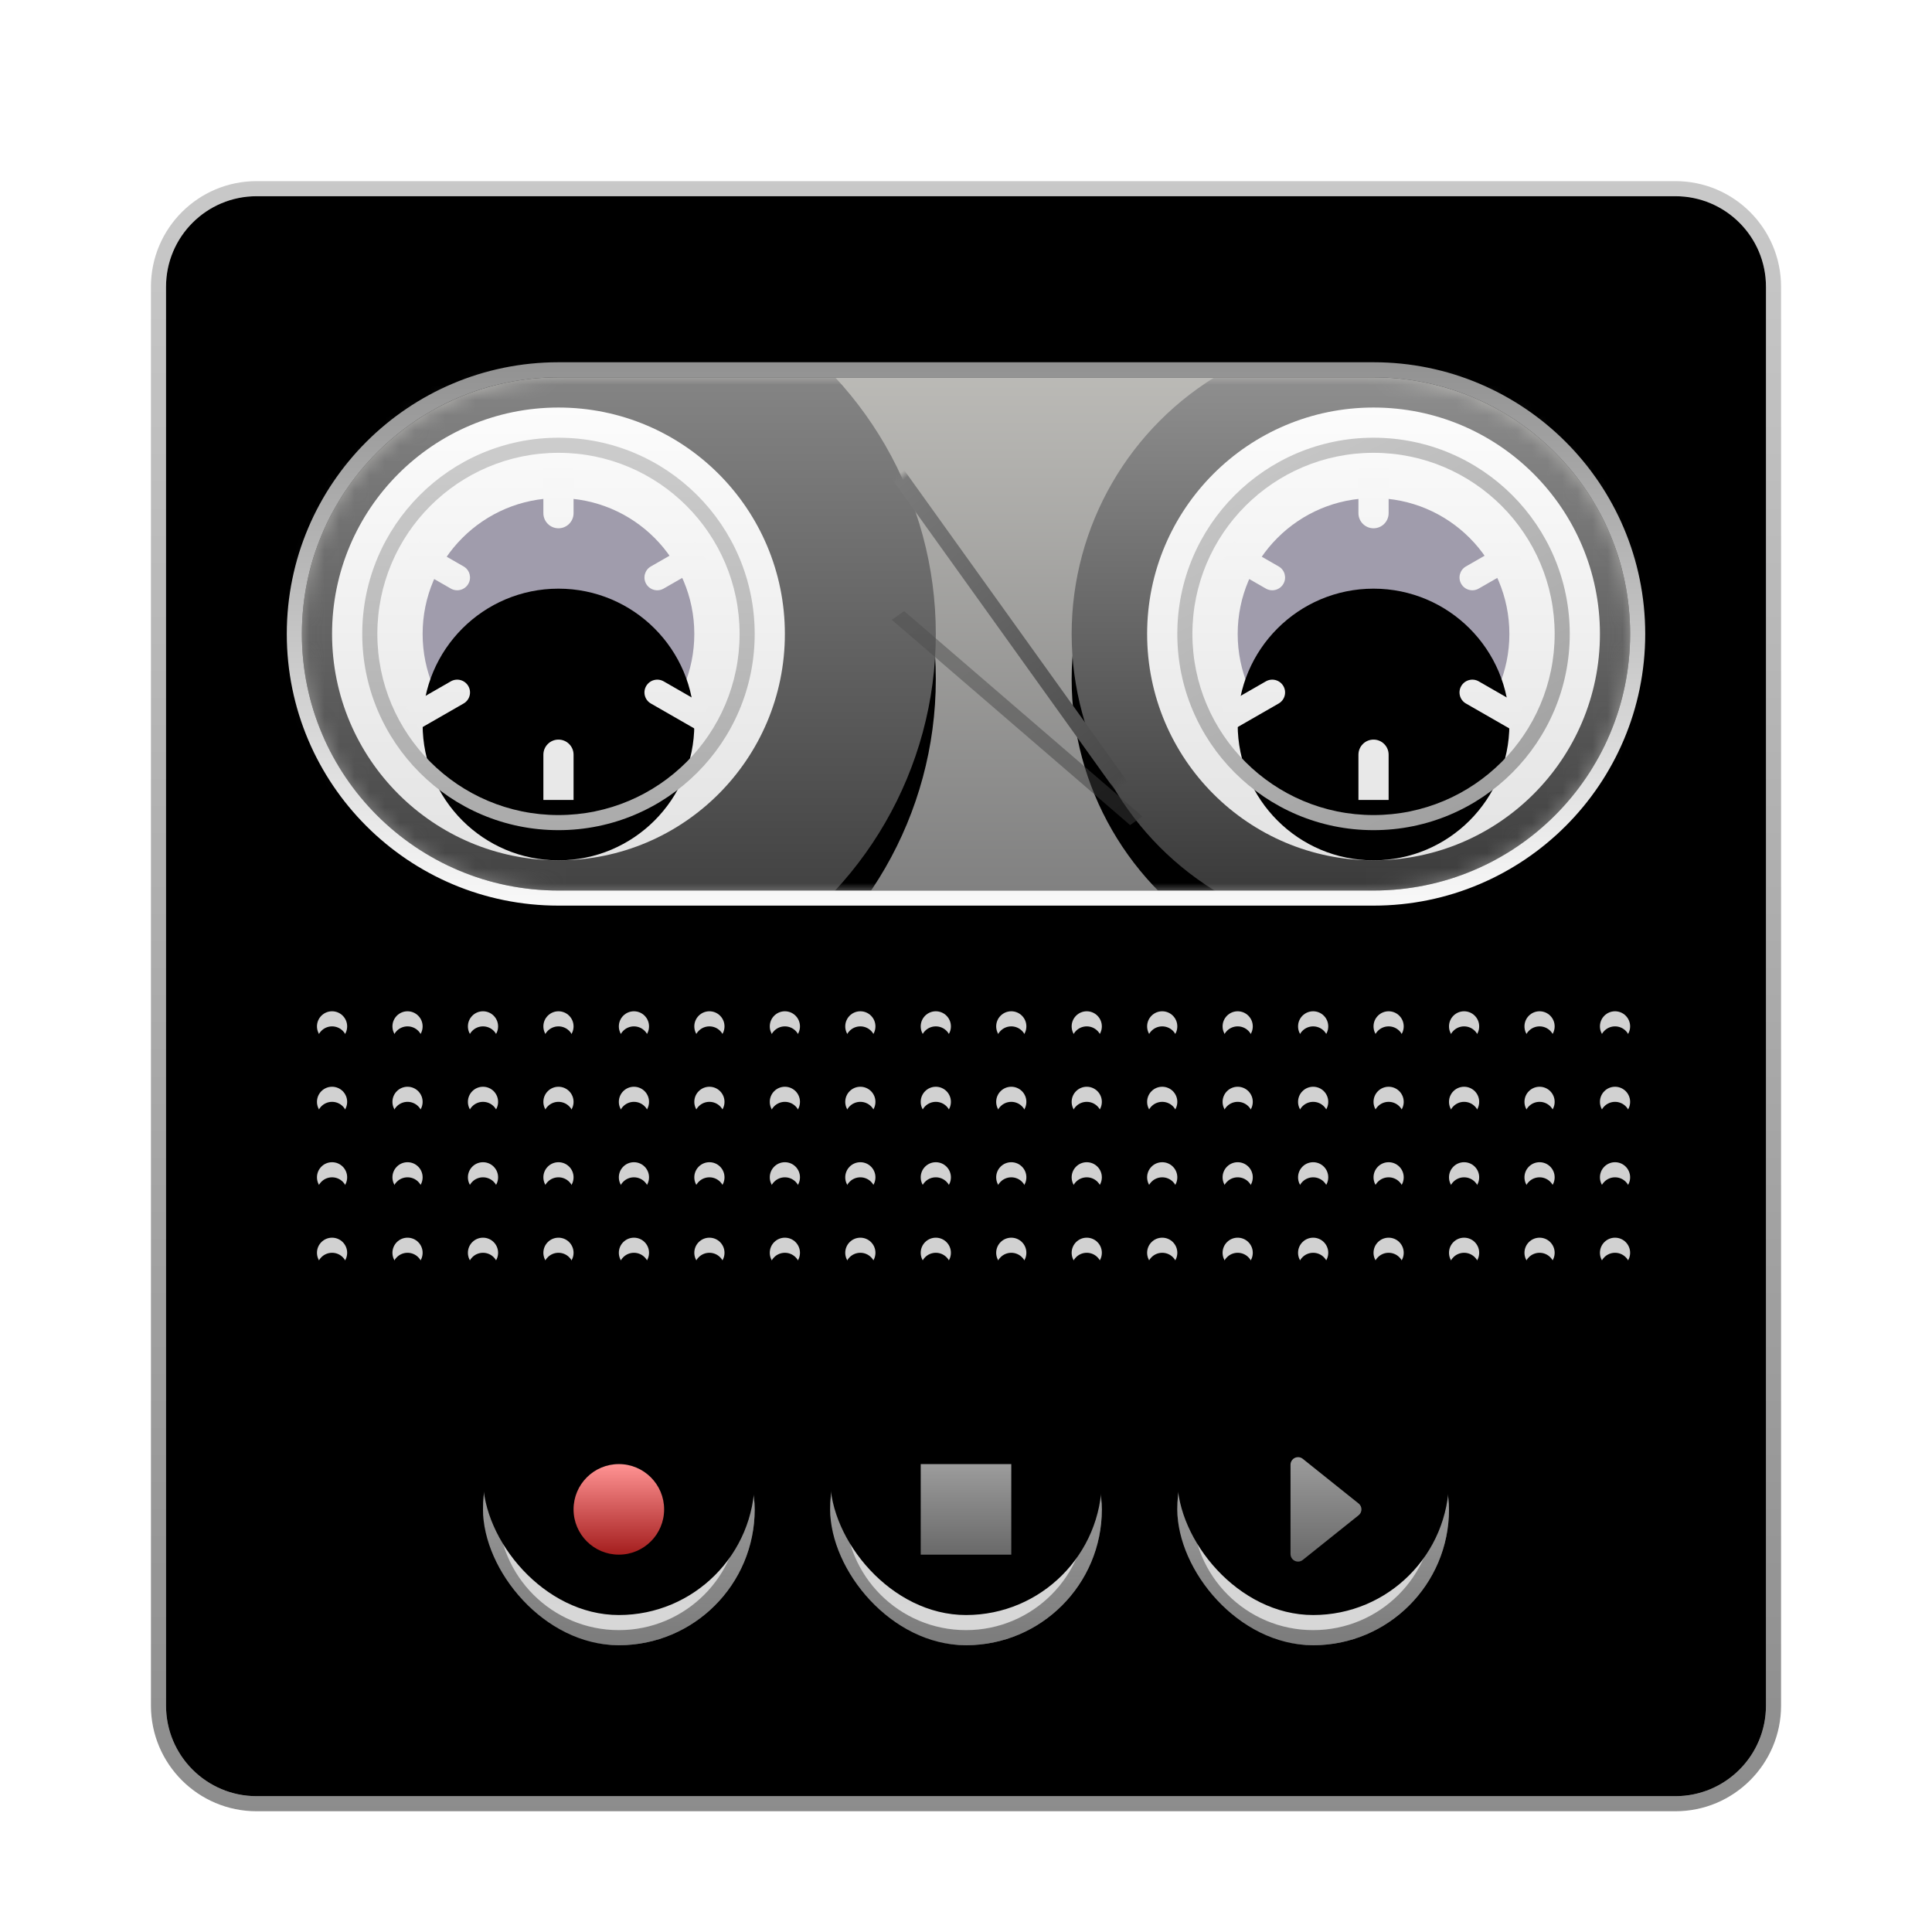 <svg xmlns="http://www.w3.org/2000/svg" xmlns:xlink="http://www.w3.org/1999/xlink" width="128" height="128" viewBox="0 0 128 128">
  <defs>
    <filter id="deepin-voice-recorder-a" width="129.6%" height="129.6%" x="-14.8%" y="-14.8%" filterUnits="objectBoundingBox">
      <feOffset dy="2" in="SourceAlpha" result="shadowOffsetOuter1"/>
      <feGaussianBlur in="shadowOffsetOuter1" result="shadowBlurOuter1" stdDeviation="3"/>
      <feColorMatrix in="shadowBlurOuter1" result="shadowMatrixOuter1" values="0 0 0 0 0   0 0 0 0 0   0 0 0 0 0  0 0 0 0.2 0"/>
      <feMerge>
        <feMergeNode in="shadowMatrixOuter1"/>
        <feMergeNode in="SourceGraphic"/>
      </feMerge>
    </filter>
    <linearGradient id="deepin-voice-recorder-b" x1="50%" x2="50%" y1="0%" y2="100%">
      <stop offset="0%" stop-color="#EEEDEF"/>
      <stop offset="100%" stop-color="#D5D4D6"/>
    </linearGradient>
    <path id="deepin-voice-recorder-c" d="M7,1 L101,1 C104.314,1 107,3.686 107,7 L107,101 C107,104.314 104.314,107 101,107 L7,107 C3.686,107 1,104.314 1,101 L1,7 C1,3.686 3.686,1 7,1 Z"/>
    <filter id="deepin-voice-recorder-d" width="100.9%" height="100.9%" x="-.5%" y="-.5%" filterUnits="objectBoundingBox">
      <feOffset dy="1" in="SourceAlpha" result="shadowOffsetInner1"/>
      <feComposite in="shadowOffsetInner1" in2="SourceAlpha" k2="-1" k3="1" operator="arithmetic" result="shadowInnerInner1"/>
      <feColorMatrix in="shadowInnerInner1" result="shadowMatrixInner1" values="0 0 0 0 1   0 0 0 0 1   0 0 0 0 1  0 0 0 1 0"/>
      <feOffset dy="-1" in="SourceAlpha" result="shadowOffsetInner2"/>
      <feComposite in="shadowOffsetInner2" in2="SourceAlpha" k2="-1" k3="1" operator="arithmetic" result="shadowInnerInner2"/>
      <feColorMatrix in="shadowInnerInner2" result="shadowMatrixInner2" values="0 0 0 0 0   0 0 0 0 0   0 0 0 0 0  0 0 0 0.202 0"/>
      <feMerge>
        <feMergeNode in="shadowMatrixInner1"/>
        <feMergeNode in="shadowMatrixInner2"/>
      </feMerge>
    </filter>
    <linearGradient id="deepin-voice-recorder-e" x1="50%" x2="50%" y1="0%" y2="100%">
      <stop offset="0%" stop-opacity=".213"/>
      <stop offset="100%" stop-opacity=".45"/>
    </linearGradient>
    <linearGradient id="deepin-voice-recorder-g" x1="50%" x2="50%" y1="-6.104%" y2="100%">
      <stop offset="0%" stop-color="#BEBDB9"/>
      <stop offset="100%" stop-color="#818181"/>
    </linearGradient>
    <path id="deepin-voice-recorder-f" d="M17,0 L71,0 C80.389,-1.72470207e-15 88,7.611 88,17 C88,26.389 80.389,34 71,34 L17,34 C7.611,34 1.14980138e-15,26.389 0,17 C-1.14980138e-15,7.611 7.611,1.72470207e-15 17,0 Z"/>
    <linearGradient id="deepin-voice-recorder-k" x1="50%" x2="50%" y1="7.082%" y2="100%">
      <stop offset="0%" stop-color="#8D8D8D"/>
      <stop offset="100%" stop-color="#333"/>
    </linearGradient>
    <circle id="deepin-voice-recorder-j" cx="17" cy="17" r="25"/>
    <filter id="deepin-voice-recorder-i" width="136%" height="136%" x="-18%" y="-12%" filterUnits="objectBoundingBox">
      <feOffset dy="3" in="SourceAlpha" result="shadowOffsetOuter1"/>
      <feGaussianBlur in="shadowOffsetOuter1" result="shadowBlurOuter1" stdDeviation="2.5"/>
      <feColorMatrix in="shadowBlurOuter1" values="0 0 0 0 0   0 0 0 0 0   0 0 0 0 0  0 0 0 0.702 0"/>
    </filter>
    <linearGradient id="deepin-voice-recorder-n" x1="50%" x2="50%" y1="7.082%" y2="100%">
      <stop offset="0%" stop-color="#8F8F8F"/>
      <stop offset="100%" stop-color="#333"/>
    </linearGradient>
    <circle id="deepin-voice-recorder-m" cx="71" cy="17" r="20"/>
    <filter id="deepin-voice-recorder-l" width="145%" height="145%" x="-22.5%" y="-15%" filterUnits="objectBoundingBox">
      <feOffset dy="3" in="SourceAlpha" result="shadowOffsetOuter1"/>
      <feGaussianBlur in="shadowOffsetOuter1" result="shadowBlurOuter1" stdDeviation="2.5"/>
      <feColorMatrix in="shadowBlurOuter1" values="0 0 0 0 0   0 0 0 0 0   0 0 0 0 0  0 0 0 0.701 0"/>
    </filter>
    <linearGradient id="deepin-voice-recorder-o" x1="50%" x2="50%" y1="-19.037%" y2="108.039%">
      <stop offset="0%" stop-color="gray"/>
      <stop offset="100%" stop-color="#FFF"/>
    </linearGradient>
    <linearGradient id="deepin-voice-recorder-p" x1="50%" x2="50%" y1="-12.457%" y2="100%">
      <stop offset="0%" stop-color="#FFF"/>
      <stop offset="100%" stop-color="#E3E3E3"/>
    </linearGradient>
    <path id="deepin-voice-recorder-q" d="M15,6 C19.971,6 24,10.029 24,15 C24,19.971 19.971,24 15,24 C10.029,24 6,19.971 6,15 C6,10.029 10.029,6 15,6 Z"/>
    <filter id="deepin-voice-recorder-r" width="166.7%" height="166.7%" x="-33.3%" y="-33.3%" filterUnits="objectBoundingBox">
      <feGaussianBlur in="SourceAlpha" result="shadowBlurInner1" stdDeviation="3"/>
      <feOffset dy="6" in="shadowBlurInner1" result="shadowOffsetInner1"/>
      <feComposite in="shadowOffsetInner1" in2="SourceAlpha" k2="-1" k3="1" operator="arithmetic" result="shadowInnerInner1"/>
      <feColorMatrix in="shadowInnerInner1" values="0 0 0 0 0   0 0 0 0 0   0 0 0 0 0  0 0 0 0.35 0"/>
    </filter>
    <linearGradient id="deepin-voice-recorder-s" x1="21.936%" x2="82.817%" y1="0%" y2="119.963%">
      <stop offset="0%" stop-color="#C8C8C8"/>
      <stop offset="100%" stop-color="#979797"/>
    </linearGradient>
    <linearGradient id="deepin-voice-recorder-t" x1="50%" x2="50%" y1="0%" y2="100%">
      <stop offset="0%" stop-color="#F8F8F8"/>
      <stop offset="100%" stop-color="#E7E7E7"/>
    </linearGradient>
    <path id="deepin-voice-recorder-u" d="M15,6 C19.971,6 24,10.029 24,15 C24,19.971 19.971,24 15,24 C10.029,24 6,19.971 6,15 C6,10.029 10.029,6 15,6 Z"/>
    <filter id="deepin-voice-recorder-v" width="166.7%" height="166.7%" x="-33.3%" y="-33.3%" filterUnits="objectBoundingBox">
      <feGaussianBlur in="SourceAlpha" result="shadowBlurInner1" stdDeviation="3"/>
      <feOffset dy="6" in="shadowBlurInner1" result="shadowOffsetInner1"/>
      <feComposite in="shadowOffsetInner1" in2="SourceAlpha" k2="-1" k3="1" operator="arithmetic" result="shadowInnerInner1"/>
      <feColorMatrix in="shadowInnerInner1" values="0 0 0 0 0   0 0 0 0 0   0 0 0 0 0  0 0 0 0.35 0"/>
    </filter>
    <linearGradient id="deepin-voice-recorder-w" x1="82.817%" x2="82.817%" y1="-7.174%" y2="119.963%">
      <stop offset="0%" stop-color="#CFCFCF"/>
      <stop offset="100%" stop-color="#A4A4A4"/>
    </linearGradient>
    <linearGradient id="deepin-voice-recorder-x" x1="50%" x2="50%" y1="0%" y2="100%">
      <stop offset="0%" stop-color="#4F4F4F"/>
      <stop offset="100%" stop-color="#3B3B3B"/>
    </linearGradient>
    <filter id="deepin-voice-recorder-y" width="246.7%" height="144.6%" x="-73.4%" y="-22.3%" filterUnits="objectBoundingBox">
      <feGaussianBlur in="SourceGraphic" stdDeviation="1.5"/>
    </filter>
    <linearGradient id="deepin-voice-recorder-z" x1="20.94%" x2="77.907%" y1="-.703%" y2="102.099%">
      <stop offset="0%" stop-color="#7D7D7D" stop-opacity="0"/>
      <stop offset="1.961%" stop-color="#7A7A7A"/>
      <stop offset="97.323%" stop-color="#484848"/>
      <stop offset="100%" stop-color="#464646" stop-opacity="0"/>
    </linearGradient>
    <path id="deepin-voice-recorder-A" d="M12,70 C12.552,70 13,70.448 13,71 C13,71.552 12.552,72 12,72 C11.448,72 11,71.552 11,71 C11,70.448 11.448,70 12,70 Z M17,70 C17.552,70 18,70.448 18,71 C18,71.552 17.552,72 17,72 C16.448,72 16,71.552 16,71 C16,70.448 16.448,70 17,70 Z M22,70 C22.552,70 23,70.448 23,71 C23,71.552 22.552,72 22,72 C21.448,72 21,71.552 21,71 C21,70.448 21.448,70 22,70 Z M27,70 C27.552,70 28,70.448 28,71 C28,71.552 27.552,72 27,72 C26.448,72 26,71.552 26,71 C26,70.448 26.448,70 27,70 Z M32,70 C32.552,70 33,70.448 33,71 C33,71.552 32.552,72 32,72 C31.448,72 31,71.552 31,71 C31,70.448 31.448,70 32,70 Z M37,70 C37.552,70 38,70.448 38,71 C38,71.552 37.552,72 37,72 C36.448,72 36,71.552 36,71 C36,70.448 36.448,70 37,70 Z M67,70 C67.552,70 68,70.448 68,71 C68,71.552 67.552,72 67,72 C66.448,72 66,71.552 66,71 C66,70.448 66.448,70 67,70 Z M62,70 C62.552,70 63,70.448 63,71 C63,71.552 62.552,72 62,72 C61.448,72 61,71.552 61,71 C61,70.448 61.448,70 62,70 Z M57,70 C57.552,70 58,70.448 58,71 C58,71.552 57.552,72 57,72 C56.448,72 56,71.552 56,71 C56,70.448 56.448,70 57,70 Z M52,70 C52.552,70 53,70.448 53,71 C53,71.552 52.552,72 52,72 C51.448,72 51,71.552 51,71 C51,70.448 51.448,70 52,70 Z M47,70 C47.552,70 48,70.448 48,71 C48,71.552 47.552,72 47,72 C46.448,72 46,71.552 46,71 C46,70.448 46.448,70 47,70 Z M42,70 C42.552,70 43,70.448 43,71 C43,71.552 42.552,72 42,72 C41.448,72 41,71.552 41,71 C41,70.448 41.448,70 42,70 Z M92,70 C92.552,70 93,70.448 93,71 C93,71.552 92.552,72 92,72 C91.448,72 91,71.552 91,71 C91,70.448 91.448,70 92,70 Z M87,70 C87.552,70 88,70.448 88,71 C88,71.552 87.552,72 87,72 C86.448,72 86,71.552 86,71 C86,70.448 86.448,70 87,70 Z M82,70 C82.552,70 83,70.448 83,71 C83,71.552 82.552,72 82,72 C81.448,72 81,71.552 81,71 C81,70.448 81.448,70 82,70 Z M77,70 C77.552,70 78,70.448 78,71 C78,71.552 77.552,72 77,72 C76.448,72 76,71.552 76,71 C76,70.448 76.448,70 77,70 Z M72,70 C72.552,70 73,70.448 73,71 C73,71.552 72.552,72 72,72 C71.448,72 71,71.552 71,71 C71,70.448 71.448,70 72,70 Z M97,70 C97.552,70 98,70.448 98,71 C98,71.552 97.552,72 97,72 C96.448,72 96,71.552 96,71 C96,70.448 96.448,70 97,70 Z M57,65 C57.552,65 58,65.448 58,66 C58,66.552 57.552,67 57,67 C56.448,67 56,66.552 56,66 C56,65.448 56.448,65 57,65 Z M67,65 C67.552,65 68,65.448 68,66 C68,66.552 67.552,67 67,67 C66.448,67 66,66.552 66,66 C66,65.448 66.448,65 67,65 Z M62,65 C62.552,65 63,65.448 63,66 C63,66.552 62.552,67 62,67 C61.448,67 61,66.552 61,66 C61,65.448 61.448,65 62,65 Z M37,65 C37.552,65 38,65.448 38,66 C38,66.552 37.552,67 37,67 C36.448,67 36,66.552 36,66 C36,65.448 36.448,65 37,65 Z M27,65 C27.552,65 28,65.448 28,66 C28,66.552 27.552,67 27,67 C26.448,67 26,66.552 26,66 C26,65.448 26.448,65 27,65 Z M32,65 C32.552,65 33,65.448 33,66 C33,66.552 32.552,67 32,67 C31.448,67 31,66.552 31,66 C31,65.448 31.448,65 32,65 Z M87,65 C87.552,65 88,65.448 88,66 C88,66.552 87.552,67 87,67 C86.448,67 86,66.552 86,66 C86,65.448 86.448,65 87,65 Z M92,65 C92.552,65 93,65.448 93,66 C93,66.552 92.552,67 92,67 C91.448,67 91,66.552 91,66 C91,65.448 91.448,65 92,65 Z M97,65 C97.552,65 98,65.448 98,66 C98,66.552 97.552,67 97,67 C96.448,67 96,66.552 96,66 C96,65.448 96.448,65 97,65 Z M52,65 C52.552,65 53,65.448 53,66 C53,66.552 52.552,67 52,67 C51.448,67 51,66.552 51,66 C51,65.448 51.448,65 52,65 Z M47,65 C47.552,65 48,65.448 48,66 C48,66.552 47.552,67 47,67 C46.448,67 46,66.552 46,66 C46,65.448 46.448,65 47,65 Z M42,65 C42.552,65 43,65.448 43,66 C43,66.552 42.552,67 42,67 C41.448,67 41,66.552 41,66 C41,65.448 41.448,65 42,65 Z M12,65 C12.552,65 13,65.448 13,66 C13,66.552 12.552,67 12,67 C11.448,67 11,66.552 11,66 C11,65.448 11.448,65 12,65 Z M17,65 C17.552,65 18,65.448 18,66 C18,66.552 17.552,67 17,67 C16.448,67 16,66.552 16,66 C16,65.448 16.448,65 17,65 Z M22,65 C22.552,65 23,65.448 23,66 C23,66.552 22.552,67 22,67 C21.448,67 21,66.552 21,66 C21,65.448 21.448,65 22,65 Z M72,65 C72.552,65 73,65.448 73,66 C73,66.552 72.552,67 72,67 C71.448,67 71,66.552 71,66 C71,65.448 71.448,65 72,65 Z M77,65 C77.552,65 78,65.448 78,66 C78,66.552 77.552,67 77,67 C76.448,67 76,66.552 76,66 C76,65.448 76.448,65 77,65 Z M82,65 C82.552,65 83,65.448 83,66 C83,66.552 82.552,67 82,67 C81.448,67 81,66.552 81,66 C81,65.448 81.448,65 82,65 Z M27,60 C27.552,60 28,60.448 28,61 C28,61.552 27.552,62 27,62 C26.448,62 26,61.552 26,61 C26,60.448 26.448,60 27,60 Z M97,60 C97.552,60 98,60.448 98,61 C98,61.552 97.552,62 97,62 C96.448,62 96,61.552 96,61 C96,60.448 96.448,60 97,60 Z M92,60 C92.552,60 93,60.448 93,61 C93,61.552 92.552,62 92,62 C91.448,62 91,61.552 91,61 C91,60.448 91.448,60 92,60 Z M87,60 C87.552,60 88,60.448 88,61 C88,61.552 87.552,62 87,62 C86.448,62 86,61.552 86,61 C86,60.448 86.448,60 87,60 Z M82,60 C82.552,60 83,60.448 83,61 C83,61.552 82.552,62 82,62 C81.448,62 81,61.552 81,61 C81,60.448 81.448,60 82,60 Z M67,60 C67.552,60 68,60.448 68,61 C68,61.552 67.552,62 67,62 C66.448,62 66,61.552 66,61 C66,60.448 66.448,60 67,60 Z M62,60 C62.552,60 63,60.448 63,61 C63,61.552 62.552,62 62,62 C61.448,62 61,61.552 61,61 C61,60.448 61.448,60 62,60 Z M57,60 C57.552,60 58,60.448 58,61 C58,61.552 57.552,62 57,62 C56.448,62 56,61.552 56,61 C56,60.448 56.448,60 57,60 Z M52,60 C52.552,60 53,60.448 53,61 C53,61.552 52.552,62 52,62 C51.448,62 51,61.552 51,61 C51,60.448 51.448,60 52,60 Z M32,60 C32.552,60 33,60.448 33,61 C33,61.552 32.552,62 32,62 C31.448,62 31,61.552 31,61 C31,60.448 31.448,60 32,60 Z M37,60 C37.552,60 38,60.448 38,61 C38,61.552 37.552,62 37,62 C36.448,62 36,61.552 36,61 C36,60.448 36.448,60 37,60 Z M22,60 C22.552,60 23,60.448 23,61 C23,61.552 22.552,62 22,62 C21.448,62 21,61.552 21,61 C21,60.448 21.448,60 22,60 Z M72,60 C72.552,60 73,60.448 73,61 C73,61.552 72.552,62 72,62 C71.448,62 71,61.552 71,61 C71,60.448 71.448,60 72,60 Z M47,60 C47.552,60 48,60.448 48,61 C48,61.552 47.552,62 47,62 C46.448,62 46,61.552 46,61 C46,60.448 46.448,60 47,60 Z M42,60 C42.552,60 43,60.448 43,61 C43,61.552 42.552,62 42,62 C41.448,62 41,61.552 41,61 C41,60.448 41.448,60 42,60 Z M12,60 C12.552,60 13,60.448 13,61 C13,61.552 12.552,62 12,62 C11.448,62 11,61.552 11,61 C11,60.448 11.448,60 12,60 Z M17,60 C17.552,60 18,60.448 18,61 C18,61.552 17.552,62 17,62 C16.448,62 16,61.552 16,61 C16,60.448 16.448,60 17,60 Z M77,60 C77.552,60 78,60.448 78,61 C78,61.552 77.552,62 77,62 C76.448,62 76,61.552 76,61 C76,60.448 76.448,60 77,60 Z M37,55 C37.552,55 38,55.448 38,56 C38,56.552 37.552,57 37,57 C36.448,57 36,56.552 36,56 C36,55.448 36.448,55 37,55 Z M67,55 C67.552,55 68,55.448 68,56 C68,56.552 67.552,57 67,57 C66.448,57 66,56.552 66,56 C66,55.448 66.448,55 67,55 Z M62,55 C62.552,55 63,55.448 63,56 C63,56.552 62.552,57 62,57 C61.448,57 61,56.552 61,56 C61,55.448 61.448,55 62,55 Z M57,55 C57.552,55 58,55.448 58,56 C58,56.552 57.552,57 57,57 C56.448,57 56,56.552 56,56 C56,55.448 56.448,55 57,55 Z M27,55 C27.552,55 28,55.448 28,56 C28,56.552 27.552,57 27,57 C26.448,57 26,56.552 26,56 C26,55.448 26.448,55 27,55 Z M32,55 C32.552,55 33,55.448 33,56 C33,56.552 32.552,57 32,57 C31.448,57 31,56.552 31,56 C31,55.448 31.448,55 32,55 Z M87,55 C87.552,55 88,55.448 88,56 C88,56.552 87.552,57 87,57 C86.448,57 86,56.552 86,56 C86,55.448 86.448,55 87,55 Z M92,55 C92.552,55 93,55.448 93,56 C93,56.552 92.552,57 92,57 C91.448,57 91,56.552 91,56 C91,55.448 91.448,55 92,55 Z M97,55 C97.552,55 98,55.448 98,56 C98,56.552 97.552,57 97,57 C96.448,57 96,56.552 96,56 C96,55.448 96.448,55 97,55 Z M47,55 C47.552,55 48,55.448 48,56 C48,56.552 47.552,57 47,57 C46.448,57 46,56.552 46,56 C46,55.448 46.448,55 47,55 Z M42,55 C42.552,55 43,55.448 43,56 C43,56.552 42.552,57 42,57 C41.448,57 41,56.552 41,56 C41,55.448 41.448,55 42,55 Z M22,55 C22.552,55 23,55.448 23,56 C23,56.552 22.552,57 22,57 C21.448,57 21,56.552 21,56 C21,55.448 21.448,55 22,55 Z M12,55 C12.552,55 13,55.448 13,56 C13,56.552 12.552,57 12,57 C11.448,57 11,56.552 11,56 C11,55.448 11.448,55 12,55 Z M17,55 C17.552,55 18,55.448 18,56 C18,56.552 17.552,57 17,57 C16.448,57 16,56.552 16,56 C16,55.448 16.448,55 17,55 Z M52,55 C52.552,55 53,55.448 53,56 C53,56.552 52.552,57 52,57 C51.448,57 51,56.552 51,56 C51,55.448 51.448,55 52,55 Z M72,55 C72.552,55 73,55.448 73,56 C73,56.552 72.552,57 72,57 C71.448,57 71,56.552 71,56 C71,55.448 71.448,55 72,55 Z M77,55 C77.552,55 78,55.448 78,56 C78,56.552 77.552,57 77,57 C76.448,57 76,56.552 76,56 C76,55.448 76.448,55 77,55 Z M82,55 C82.552,55 83,55.448 83,56 C83,56.552 82.552,57 82,57 C81.448,57 81,56.552 81,56 C81,55.448 81.448,55 82,55 Z"/>
    <filter id="deepin-voice-recorder-B" width="104.6%" height="123.5%" x="-2.3%" y="-11.8%" filterUnits="objectBoundingBox">
      <feGaussianBlur in="SourceAlpha" result="shadowBlurInner1" stdDeviation="1.5"/>
      <feOffset dy="1" in="shadowBlurInner1" result="shadowOffsetInner1"/>
      <feComposite in="shadowOffsetInner1" in2="SourceAlpha" k2="-1" k3="1" operator="arithmetic" result="shadowInnerInner1"/>
      <feColorMatrix in="shadowInnerInner1" values="0 0 0 0 0   0 0 0 0 0   0 0 0 0 0  0 0 0 0.639 0"/>
    </filter>
    <linearGradient id="deepin-voice-recorder-C" x1="50%" x2="50%" y1="0%" y2="100%">
      <stop offset="0%" stop-color="#CECECE"/>
      <stop offset="100%" stop-color="#D8D8D8"/>
    </linearGradient>
    <rect id="deepin-voice-recorder-D" width="18" height="18" x="55" y="91" rx="9"/>
    <filter id="deepin-voice-recorder-E" width="111.1%" height="111.1%" x="-5.6%" y="-5.6%" filterUnits="objectBoundingBox">
      <feOffset dy="-2" in="SourceAlpha" result="shadowOffsetInner1"/>
      <feComposite in="shadowOffsetInner1" in2="SourceAlpha" k2="-1" k3="1" operator="arithmetic" result="shadowInnerInner1"/>
      <feColorMatrix in="shadowInnerInner1" values="0 0 0 0 1   0 0 0 0 1   0 0 0 0 1  0 0 0 0.365 0"/>
    </filter>
    <linearGradient id="deepin-voice-recorder-F" x1="50%" x2="50%" y1="1.606%" y2="100%">
      <stop offset="0%" stop-opacity=".163"/>
      <stop offset="100%" stop-opacity=".429"/>
    </linearGradient>
    <linearGradient id="deepin-voice-recorder-G" x1="50%" x2="50%" y1="0%" y2="100%">
      <stop offset="0%" stop-color="#9C9C9C"/>
      <stop offset="100%" stop-color="#696969"/>
    </linearGradient>
    <rect id="deepin-voice-recorder-H" width="18" height="18" x="78" y="91" rx="9"/>
    <filter id="deepin-voice-recorder-I" width="111.1%" height="111.1%" x="-5.6%" y="-5.6%" filterUnits="objectBoundingBox">
      <feOffset dy="-2" in="SourceAlpha" result="shadowOffsetInner1"/>
      <feComposite in="shadowOffsetInner1" in2="SourceAlpha" k2="-1" k3="1" operator="arithmetic" result="shadowInnerInner1"/>
      <feColorMatrix in="shadowInnerInner1" values="0 0 0 0 1   0 0 0 0 1   0 0 0 0 1  0 0 0 0.365 0"/>
    </filter>
    <rect id="deepin-voice-recorder-J" width="18" height="18" x="32" y="91" rx="9"/>
    <filter id="deepin-voice-recorder-K" width="111.1%" height="111.1%" x="-5.6%" y="-5.6%" filterUnits="objectBoundingBox">
      <feOffset dy="-2" in="SourceAlpha" result="shadowOffsetInner1"/>
      <feComposite in="shadowOffsetInner1" in2="SourceAlpha" k2="-1" k3="1" operator="arithmetic" result="shadowInnerInner1"/>
      <feColorMatrix in="shadowInnerInner1" values="0 0 0 0 1   0 0 0 0 1   0 0 0 0 1  0 0 0 0.365 0"/>
    </filter>
    <linearGradient id="deepin-voice-recorder-L" x1="50%" x2="50%" y1="0%" y2="100%">
      <stop offset="0%" stop-color="#FF9393"/>
      <stop offset="100%" stop-color="#A41E1E"/>
    </linearGradient>
    <linearGradient id="deepin-voice-recorder-M" x1="50%" x2="50%" y1="0%" y2="100%">
      <stop offset="0%" stop-color="#9C9C9C"/>
      <stop offset="100%" stop-color="#696969"/>
    </linearGradient>
  </defs>
  <g fill="none" fill-rule="evenodd">
    <g filter="url(#deepin-voice-recorder-a)" transform="translate(10 10)">
      <use fill="url(#deepin-voice-recorder-b)" xlink:href="#deepin-voice-recorder-c"/>
      <use fill="#000" filter="url(#deepin-voice-recorder-d)" xlink:href="#deepin-voice-recorder-c"/>
      <path fill="url(#deepin-voice-recorder-e)" fill-rule="nonzero" d="M101,0 L7,0 C3.134,0 0,3.134 0,7 L0,101 C0,104.866 3.134,108 7,108 L101,108 C104.866,108 108,104.866 108,101 L108,7 C108,3.134 104.866,0 101,0 Z M101,1 C104.314,1 107,3.686 107,7 L107,101 C107,104.314 104.314,107 101,107 L7,107 C3.686,107 1,104.314 1,101 L1,7 C1,3.686 3.686,1 7,1 L101,1 Z"/>
      <g transform="translate(10 13)">
        <mask id="deepin-voice-recorder-h" fill="#fff">
          <use xlink:href="#deepin-voice-recorder-f"/>
        </mask>
        <use fill="url(#deepin-voice-recorder-g)" xlink:href="#deepin-voice-recorder-f"/>
        <g mask="url(#deepin-voice-recorder-h)">
          <use fill="#000" filter="url(#deepin-voice-recorder-i)" xlink:href="#deepin-voice-recorder-j"/>
          <use fill="url(#deepin-voice-recorder-k)" xlink:href="#deepin-voice-recorder-j"/>
        </g>
        <g mask="url(#deepin-voice-recorder-h)">
          <use fill="#000" filter="url(#deepin-voice-recorder-l)" xlink:href="#deepin-voice-recorder-m"/>
          <use fill="url(#deepin-voice-recorder-n)" xlink:href="#deepin-voice-recorder-m"/>
        </g>
        <path stroke="url(#deepin-voice-recorder-o)" d="M71,-0.5 C75.832,-0.5 80.207,1.459 83.374,4.626 C86.541,7.793 88.5,12.168 88.5,17 C88.5,21.832 86.541,26.207 83.374,29.374 C80.207,32.541 75.832,34.5 71,34.5 L71,34.5 L17,34.5 C12.168,34.5 7.793,32.541 4.626,29.374 C1.459,26.207 -0.5,21.832 -0.5,17 C-0.5,12.168 1.459,7.793 4.626,4.626 C7.793,1.459 12.168,-0.5 17,-0.5 L17,-0.5 Z"/>
      </g>
      <g transform="translate(66 15)">
        <path fill="url(#deepin-voice-recorder-p)" fill-rule="nonzero" d="M15,0 C6.716,0 0,6.716 0,15 C0,23.284 6.716,30 15,30 C23.284,30 30,23.284 30,15 C30,6.716 23.284,0 15,0 Z"/>
        <use fill="#A09CAC" xlink:href="#deepin-voice-recorder-q"/>
        <use fill="#000" filter="url(#deepin-voice-recorder-r)" xlink:href="#deepin-voice-recorder-q"/>
        <path fill="url(#deepin-voice-recorder-s)" fill-rule="nonzero" d="M15,2 C7.82,2 2,7.82 2,15 C2,22.18 7.82,28 15,28 C22.18,28 28,22.18 28,15 C28,7.82 22.18,2 15,2 Z M15,3 C21.627,3 27,8.373 27,15 C27,21.627 21.627,27 15,27 C8.373,27 3,21.627 3,15 C3,8.373 8.373,3 15,3 Z"/>
        <path fill="url(#deepin-voice-recorder-t)" d="M15,22 C15.552,22 16,22.448 16,23 L16,26 L14,26 L14,23 C14,22.448 14.448,22 15,22 Z M21.97,18.142 L24.918,19.836 L24.068,21.301 L21.12,19.608 C20.716,19.376 20.577,18.86 20.809,18.456 L20.811,18.453 C21.046,18.048 21.564,17.909 21.97,18.142 Z M9.026,18.453 C9.26,18.856 9.123,19.372 8.72,19.606 C8.719,19.606 8.718,19.607 8.717,19.608 L5.769,21.301 L4.918,19.836 L7.866,18.142 C8.273,17.909 8.791,18.048 9.026,18.453 Z M24.068,8.836 L24.918,10.301 L21.97,11.994 C21.564,12.228 21.046,12.089 20.811,11.684 C20.577,11.281 20.714,10.765 21.117,10.531 C21.118,10.53 21.119,10.53 21.12,10.529 L24.068,8.836 Z M5.769,8.836 L8.717,10.529 C9.121,10.761 9.26,11.277 9.028,11.68 C9.028,11.682 9.027,11.683 9.026,11.684 C8.791,12.089 8.273,12.228 7.866,11.994 L4.918,10.301 L5.769,8.836 Z M16,4 L16,7 C16,7.552 15.552,8 15,8 C14.448,8 14,7.552 14,7 L14,4 L16,4 Z"/>
      </g>
      <g transform="translate(12 15)">
        <path fill="url(#deepin-voice-recorder-p)" fill-rule="nonzero" d="M15,0 C6.716,0 0,6.716 0,15 C0,23.284 6.716,30 15,30 C23.284,30 30,23.284 30,15 C30,6.716 23.284,0 15,0 Z"/>
        <use fill="#A09CAC" xlink:href="#deepin-voice-recorder-u"/>
        <use fill="#000" filter="url(#deepin-voice-recorder-v)" xlink:href="#deepin-voice-recorder-u"/>
        <path fill="url(#deepin-voice-recorder-w)" fill-rule="nonzero" d="M15,2 C7.82,2 2,7.82 2,15 C2,22.18 7.82,28 15,28 C22.18,28 28,22.18 28,15 C28,7.82 22.18,2 15,2 Z M15,3 C21.627,3 27,8.373 27,15 C27,21.627 21.627,27 15,27 C8.373,27 3,21.627 3,15 C3,8.373 8.373,3 15,3 Z"/>
        <path fill="url(#deepin-voice-recorder-t)" d="M15,22 C15.552,22 16,22.448 16,23 L16,26 L14,26 L14,23 C14,22.448 14.448,22 15,22 Z M21.97,18.142 L24.918,19.836 L24.068,21.301 L21.12,19.608 C20.716,19.376 20.577,18.86 20.809,18.456 L20.811,18.453 C21.046,18.048 21.564,17.909 21.97,18.142 Z M9.026,18.453 C9.26,18.856 9.123,19.372 8.72,19.606 C8.719,19.606 8.718,19.607 8.717,19.608 L5.769,21.301 L4.918,19.836 L7.866,18.142 C8.273,17.909 8.791,18.048 9.026,18.453 Z M24.068,8.836 L24.918,10.301 L21.97,11.994 C21.564,12.228 21.046,12.089 20.811,11.684 C20.577,11.281 20.714,10.765 21.117,10.531 C21.118,10.53 21.119,10.53 21.12,10.529 L24.068,8.836 Z M5.769,8.836 L8.717,10.529 C9.121,10.761 9.26,11.277 9.028,11.68 C9.028,11.682 9.027,11.683 9.026,11.684 C8.791,12.089 8.273,12.228 7.866,11.994 L4.918,10.301 L5.769,8.836 Z M16,4 L16,7 C16,7.552 15.552,8 15,8 C14.448,8 14,7.552 14,7 L14,4 L16,4 Z"/>
      </g>
      <polygon fill="url(#deepin-voice-recorder-x)" points="59.452 25.476 60.452 25.476 55.319 45.675 54.319 45.675" filter="url(#deepin-voice-recorder-y)" opacity=".703" transform="scale(-1 1) rotate(35 0 -146.43)"/>
      <line x1="48.304" x2="65.447" y1="17.774" y2="41.689" stroke="url(#deepin-voice-recorder-z)" stroke-linecap="square"/>
      <use fill="#D1D1D1" xlink:href="#deepin-voice-recorder-A"/>
      <use fill="#000" filter="url(#deepin-voice-recorder-B)" xlink:href="#deepin-voice-recorder-A"/>
    </g>
    <use fill="url(#deepin-voice-recorder-C)" xlink:href="#deepin-voice-recorder-D"/>
    <use fill="#000" filter="url(#deepin-voice-recorder-E)" xlink:href="#deepin-voice-recorder-D"/>
    <path fill="url(#deepin-voice-recorder-F)" fill-rule="nonzero" d="M64,91 C68.971,91 73,95.029 73,100 C73,104.971 68.971,109 64,109 C59.029,109 55,104.971 55,100 C55,95.029 59.029,91 64,91 Z M64,92 C59.582,92 56,95.582 56,100 C56,104.418 59.582,108 64,108 C68.418,108 72,104.418 72,100 C72,95.582 68.418,92 64,92 Z"/>
    <rect width="6" height="6" x="61" y="97" fill="url(#deepin-voice-recorder-G)"/>
    <use fill="url(#deepin-voice-recorder-C)" xlink:href="#deepin-voice-recorder-H"/>
    <use fill="#000" filter="url(#deepin-voice-recorder-I)" xlink:href="#deepin-voice-recorder-H"/>
    <path fill="url(#deepin-voice-recorder-F)" fill-rule="nonzero" d="M87,91 C91.971,91 96,95.029 96,100 C96,104.971 91.971,109 87,109 C82.029,109 78,104.971 78,100 C78,95.029 82.029,91 87,91 Z M87,92 C82.582,92 79,95.582 79,100 C79,104.418 82.582,108 87,108 C91.418,108 95,104.418 95,100 C95,95.582 91.418,92 87,92 Z"/>
    <use fill="url(#deepin-voice-recorder-C)" xlink:href="#deepin-voice-recorder-J"/>
    <use fill="#000" filter="url(#deepin-voice-recorder-K)" xlink:href="#deepin-voice-recorder-J"/>
    <path fill="url(#deepin-voice-recorder-F)" fill-rule="nonzero" d="M41,91 C45.971,91 50,95.029 50,100 C50,104.971 45.971,109 41,109 C36.029,109 32,104.971 32,100 C32,95.029 36.029,91 41,91 Z M41,92 C36.582,92 33,95.582 33,100 C33,104.418 36.582,108 41,108 C45.418,108 49,104.418 49,100 C49,95.582 45.418,92 41,92 Z"/>
    <circle cx="41" cy="100" r="3" fill="url(#deepin-voice-recorder-L)"/>
    <path fill="url(#deepin-voice-recorder-M)" d="M85.5,97.04 L85.5,102.96 C85.5,103.236 85.724,103.46 86,103.46 C86.114,103.46 86.224,103.421 86.312,103.35 L90.012,100.39 C90.228,100.218 90.263,99.903 90.09,99.688 C90.067,99.659 90.041,99.633 90.012,99.61 L86.312,96.65 C86.097,96.477 85.782,96.512 85.61,96.728 C85.539,96.817 85.5,96.927 85.5,97.04 Z"/>
  </g>
</svg>
